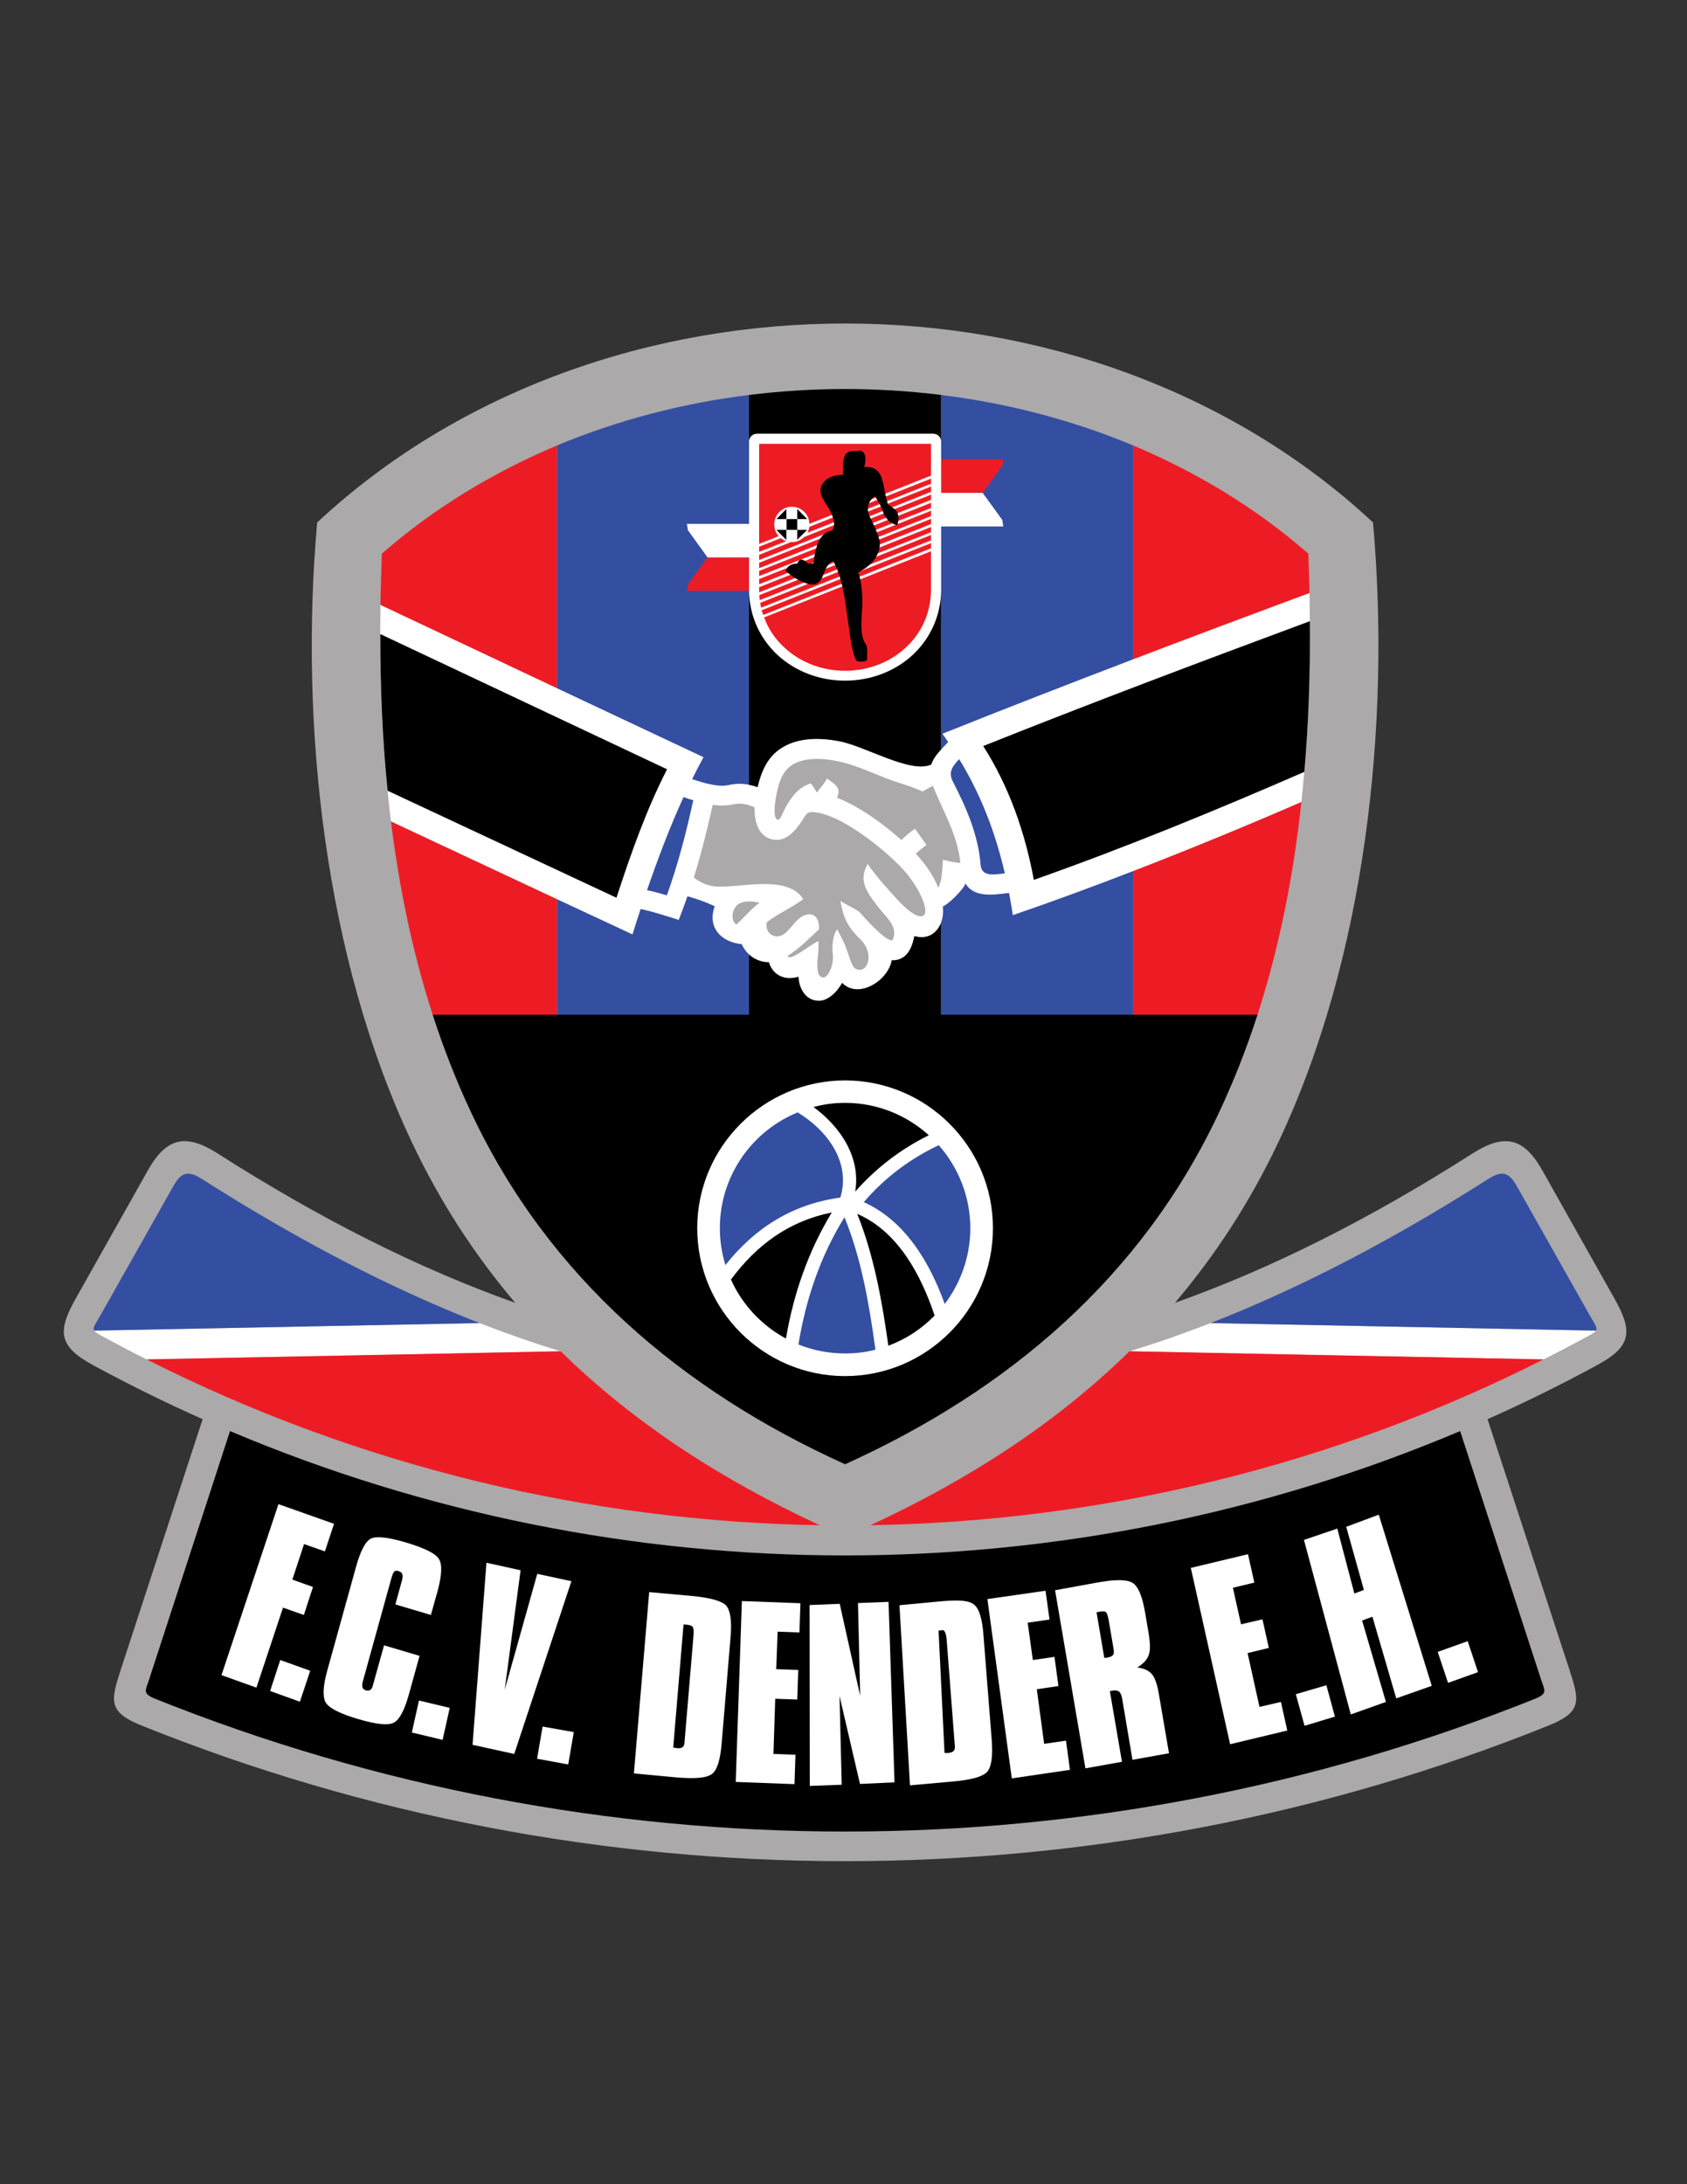 <?xml version="1.0" encoding="iso-8859-1"?>
<!-- Generator: Adobe Illustrator 24.0.1, SVG Export Plug-In . SVG Version: 6.00 Build 0)  -->
<svg version="1.1" id="Layer_1" xmlns="http://www.w3.org/2000/svg" xmlns:xlink="http://www.w3.org/1999/xlink" x="0px" y="0px"
	 viewBox="0 0 612 792" style="enable-background:new 0 0 612 792;" xml:space="preserve">
<rect x="0" y="0" width="612" height="792" fill="#333333" stroke="none"/>
<path style="fill:#ABA9A9;" d="M186.912,472.408c-14.616-17.208-27.288-36.576-37.584-58.392
	c-31.608-66.888-40.752-151.416-34.272-224.568c103.248-96.192,279.792-96.192,383.04,0c6.48,73.152-2.664,157.68-34.272,224.568
	c-10.296,21.816-22.968,41.184-37.584,58.392c35.28-12.528,71.064-30.6,107.928-54.144c11.664-7.416,18.648-5.76,25.344,6.12
	l26.065,46.296c6.768,11.952,6.552,17.424-6.192,24.336c-13.032,7.056-26.28,13.608-39.744,19.584l29.808,91.152
	c3.6,11.088,4.392,15.048-7.488,19.872c-163.008,65.664-347.76,65.664-510.768,0c-11.88-4.824-11.088-8.784-7.488-19.872
	L73.512,514.6c-13.464-5.976-26.712-12.528-39.744-19.584c-12.744-6.912-12.96-12.384-6.192-24.336l26.064-46.296
	c6.696-11.88,13.68-13.536,25.344-6.12C115.848,441.808,151.632,459.88,186.912,472.408z"/>
<path style="fill:#FFFFFF;" d="M138.024,219.328l117.216,55.224c-1.44,2.664-2.808,5.256-4.104,7.92
	c0.072,0.072,0.216,0.072,0.288,0.144c3.816,1.224,9,2.88,12.96,2.016c3.6-0.792,7.128-0.432,10.44,0.792
	c1.656-6.84,4.32-12.6,11.376-15.624c5.328-2.304,11.88-2.232,18-1.08c9.432,1.656,26.064,11.952,33.624,8.496
	c1.08-3.312,3.816-5.688,6.12-8.136c-0.648-1.008-1.368-2.016-2.088-3.024c44.136-17.712,88.632-34.488,133.2-51.048
	c0.504,25.128-0.216,50.616-2.952,75.816c-34.416,14.904-69.192,28.8-104.688,41.04c-0.432-2.736-0.864-5.4-1.368-8.065
	c-5.76,0.72-12.96,1.872-15.984-3.744c1.296,0.288-4.896,7.2-7.992,8.64c0.72,7.272-3.888,12.672-10.368,10.728
	c-1.224,6.552-4.248,8.928-8.208,8.784c-1.224,7.272-11.952,14.256-18,8.208c-2.448,4.32-5.832,6.552-8.424,6.48
	c-4.824,0-7.2-4.464-7.416-8.712c-4.753,1.44-9.216-0.36-10.729-5.256c-4.32,0-8.208-2.664-9.864-6.552
	c-7.488-0.72-12.6-6.12-9.792-13.752c-3.168-1.512-6.48-2.664-9.864-3.6c-1.008,2.88-2.088,5.76-3.168,8.568
	c-4.536-1.44-9.144-2.952-13.824-3.96c-1.008,3.096-2.016,6.12-2.952,9.216L141.84,297.88
	C138.6,271.816,137.592,245.392,138.024,219.328z"/>
<path d="M156.96,367.936c3.96,12.24,8.64,24.192,14.112,35.784c14.04,29.808,33.12,54.864,56.088,75.888
	c22.968,21.024,49.824,37.944,79.416,51.336c29.592-13.392,56.448-30.312,79.416-51.336c22.968-21.024,42.048-46.08,56.088-75.888
	c5.472-11.592,10.152-23.544,14.112-35.784h-45.144h-69.624v-33.408c-1.512,4.032-5.112,6.264-9.72,4.896
	c-1.224,6.552-4.248,8.928-8.208,8.784c-1.224,7.272-11.952,14.256-18,8.208c-2.448,4.32-5.832,6.552-8.424,6.48
	c-4.824,0-7.2-4.464-7.416-8.712c-4.753,1.44-9.216-0.36-10.729-5.256c-2.736,0-5.256-1.08-7.2-2.808v21.816h-69.624H156.96z"/>
<path d="M341.424,271.744v-128.52c-23.112-2.88-46.584-2.88-69.696,0V284.56c1.08,0.216,2.088,0.504,3.096,0.864
	c1.656-6.84,4.32-12.6,11.376-15.624c5.328-2.304,11.88-2.232,18-1.08c9.432,1.656,26.064,11.952,33.624,8.496
	C338.544,275.128,339.912,273.4,341.424,271.744z"/>
<path style="fill:#FFFFFF;" d="M306.576,498.976c29.52,0,53.64-24.048,53.64-53.64c0-29.52-24.12-53.568-53.64-53.568
	c-29.52,0-53.64,24.048-53.64,53.568C252.936,474.928,277.056,498.976,306.576,498.976z"/>
<path style="fill:#344EA2;" d="M263.16,458.728c-1.296-4.248-2.016-8.712-2.016-13.392c0-18.936,11.664-35.208,28.224-41.976
	c10.584,6.408,19.44,18,15.48,30.888C287.424,436.624,273.816,445.264,263.16,458.728z"/>
<path d="M285.12,485.368c-8.784-4.752-15.84-12.24-19.944-21.384c9.288-12.6,21.096-21.24,36.576-24.336
	C293.184,453.76,287.856,469.24,285.12,485.368z"/>
<path style="fill:#344EA2;" d="M317.592,489.4c-3.528,0.936-7.2,1.368-11.016,1.368c-5.976,0-11.664-1.152-16.92-3.24
	c2.664-16.416,7.92-31.968,16.704-46.152C312.552,456.568,315.36,473.2,317.592,489.4z"/>
<path d="M339.048,477.016c-4.68,4.824-10.368,8.568-16.776,10.944c-2.304-16.2-5.184-32.616-11.304-47.808
	C325.728,446.488,334.152,462.328,339.048,477.016z"/>
<path style="fill:#344EA2;" d="M340.56,415.24c7.056,8.064,11.448,18.576,11.448,30.096c0,10.368-3.528,19.872-9.288,27.504
	c-5.4-15.048-14.4-30.24-29.376-36.936C320.904,427.12,330.048,420.208,340.56,415.24z"/>
<path d="M306.576,399.904c11.664,0,22.32,4.464,30.384,11.736c-10.224,5.04-19.152,11.88-26.712,20.448
	c2.088-12.456-5.4-23.544-15.12-30.672C298.8,400.408,302.616,399.904,306.576,399.904z"/>
<path d="M475.2,225.232c-39.96,14.832-79.776,29.808-118.512,45.288c9.432,14.76,15.192,31.392,18.36,48.528
	c33.264-11.736,65.88-25.128,98.136-39.168C474.768,261.664,475.344,243.376,475.2,225.232z"/>
<path d="M140.616,286.72l83.016,38.808c5.184-15.84,10.728-31.68,18.36-46.584l-104.04-49.032
	C137.952,248.848,138.672,267.856,140.616,286.72z"/>
<path style="fill:#344EA2;" d="M247.968,289.024c-5.04,11.016-9.288,22.32-13.248,33.768c2.448,0.504,4.824,1.152,7.2,1.872
	c4.032-11.232,7.056-22.824,9.576-34.488c-0.72-0.216-1.512-0.432-2.304-0.72C248.832,289.312,248.4,289.168,247.968,289.024z"/>
<path style="fill:#344EA2;" d="M347.976,275.272c-2.304,2.448-4.176,4.608-2.232,8.28c4.896,9.432,9.144,19.296,10.008,30.096
	c0.36,4.608,5.544,3.384,8.784,3.024C361.08,301.912,356.04,288.52,347.976,275.272z"/>
<path style="fill:#ABA9A9;" d="M258.552,291.832c-1.944,8.856-4.176,17.712-6.84,26.352c2.808,2.16,5.328,3.024,7.776,3.24
	c8.136,0.792,26.208-4.608,31.896,4.608c-4.32,3.24-8.784,5.04-13.104,8.28c-1.152,3.6,2.664,6.984,6.408,4.176
	c2.664-2.016,4.32-6.048,7.992-6.84c2.376-0.504,4.536,0.72,4.464,5.256c-3.6,3.384-7.128,7.056-11.376,9.648
	c0.576,2.521,8.568-4.392,11.16-5.328c0.216,5.976-1.008,6.624-0.072,11.808c2.376,4.392,5.904-2.376,5.256-7.128
	c-0.576-4.248,0.72-8.352,1.656-8.856c1.512,2.952,2.376,4.608,2.736,5.544c1.872,4.752,2.376,7.92,3.96,8.712
	c4.32,2.088,7.056-5.544,1.512-10.872c-4.896-4.752-6.048-8.064-7.128-13.896c1.008,1.08,6.12,3.24,6.912,4.176
	c3.816,4.176,9.216,10.152,11.88,10.296c2.664-4.536-2.304-8.64-4.752-11.736c-5.616-7.056-7.128-10.512-4.104-16.056
	c2.592,4.248,9.864,12.024,12.096,14.4c6.408,6.408,9.936,5.76,8.496,0.648c-1.368-5.04-5.472-10.8-9.072-14.4
	c-4.896-4.897-11.088-9.936-17.208-13.753c-4.968-3.096-9.864-5.256-13.68-5.616c-2.304-0.216-2.736,0.432-3.672,1.872
	c-2.52,4.032-6.408,9.504-11.952,7.92c-4.968-1.368-6.192-6.984-6.048-11.52c-2.52-1.152-4.968-1.728-7.776-1.08
	C263.52,292.192,261,292.192,258.552,291.832z"/>
<path style="fill:#ABA9A9;" d="M348.408,312.856c-1.224-10.728-6.12-18.216-10.008-27.936l-3.744,2.088
	c-4.032-1.944-8.568-3.024-12.888-4.68c-6.336-2.448-12.528-5.4-18.792-6.48c-4.968-0.936-10.08-1.008-13.968,0.648
	c-5.328,2.232-6.696,7.776-7.56,12.888c-0.936,5.184-0.36,8.712,1.224,7.632c0.72-0.432,1.08-2.016,2.52-4.608
	c1.872-3.24,4.32-6.984,9-8.352c0.144,0.072,2.088,3.24,2.16,3.312c0.936-1.368,3.312-3.96,3.6-5.112
	c2.52,1.872,5.544,3.24,3.672,6.984c2.952,1.152,6.12,2.808,9.288,4.752c4.824,2.952,9.72,6.696,14.04,10.584
	c0.36-0.36,0.792-0.72,1.152-1.008c1.224-1.152,2.52-2.16,3.816-3.096l4.176,5.904c-1.152,0.864-2.232,1.728-3.24,2.592
	c-0.216,0.216-0.432,0.36-0.648,0.576c3.384,3.6,6.336,7.776,8.208,12.384c1.44-3.024,1.368-6.912,1.656-10.152
	C344.088,312.208,346.32,312.856,348.408,312.856z"/>
<path style="fill:#ABA9A9;" d="M275.544,327.328c-2.52-0.576-6.192-1.008-8.208,0.936c-1.656,1.584-2.52,5.544-0.144,6.984
	C269.928,332.656,272.52,329.56,275.544,327.328z"/>
<path style="fill:#ED1C24;" d="M475.056,215.008c-0.072-4.752-0.216-9.504-0.432-14.256c-18.864-16.488-40.464-29.52-63.576-39.24
	v77.544C432.36,230.92,453.672,222.928,475.056,215.008z"/>
<path style="fill:#ED1C24;" d="M456.192,367.936c8.064-24.912,13.104-50.904,15.912-77.112
	c-20.232,8.784-40.536,17.136-61.056,25.056v52.056H456.192z"/>
<path style="fill:#ED1C24;" d="M141.84,297.88c2.952,23.832,7.776,47.376,15.12,70.056h45.144v-41.832L141.84,297.88z"/>
<path style="fill:#ED1C24;" d="M138.528,200.752c-0.216,6.192-0.432,12.384-0.504,18.576l64.08,30.24v-88.056
	C178.992,171.232,157.392,184.264,138.528,200.752z"/>
<path style="fill:#344EA2;" d="M202.104,326.104v41.832h69.624V346.12c-1.08-1.008-2.016-2.304-2.664-3.744
	c-7.488-0.72-12.6-6.12-9.792-13.752c-3.168-1.512-6.48-2.664-9.864-3.6c-1.008,2.88-2.088,5.76-3.168,8.568
	c-4.536-1.44-9.144-2.952-13.824-3.96c-1.008,3.096-2.016,6.12-2.952,9.216L202.104,326.104z"/>
<path style="fill:#344EA2;" d="M271.728,143.224c-23.976,2.952-47.52,9.072-69.624,18.288v88.056l53.136,24.984
	c-1.44,2.664-2.808,5.256-4.104,7.92c0.072,0.072,0.216,0.072,0.288,0.144c3.816,1.224,9,2.88,12.96,2.016
	c2.52-0.576,4.968-0.576,7.344-0.072V143.224z"/>
<path style="fill:#344EA2;" d="M341.424,334.528v33.408h69.624V315.88c-14.472,5.616-28.944,10.944-43.632,15.984
	c-0.432-2.736-0.864-5.4-1.368-8.065c-5.76,0.72-12.96,1.872-15.984-3.744c1.296,0.288-4.896,7.2-7.992,8.64
	C342.288,330.856,342.072,332.872,341.424,334.528z"/>
<path style="fill:#344EA2;" d="M411.048,161.512c-22.104-9.216-45.648-15.336-69.624-18.288v128.52
	c0.792-0.936,1.728-1.8,2.52-2.664c-0.648-1.008-1.368-2.016-2.088-3.024c22.968-9.216,46.08-18.144,69.192-27V161.512z"/>
<path d="M83.448,518.92l-29.376,90.144c-1.224,3.816-2.52,4.968,2.016,6.84c160.2,64.296,340.776,64.296,500.976,0
	c4.536-1.872,3.24-3.024,2.016-6.84l-29.376-90.144C387.504,579.04,225.648,579.04,83.448,518.92z"/>
<polygon style="fill:#FFFFFF;" points="80.352,607.408 101.016,545.416 121.176,552.544 117.864,562.552 110.304,559.888 
	106.056,572.776 113.544,575.44 110.232,585.592 102.672,582.928 93.024,611.944 "/>
<polygon style="fill:#FFFFFF;" points="101.664,601.936 112.536,605.824 108.792,617.056 97.992,613.168 "/>
<path style="fill:#FFFFFF;" d="M129.168,568.096c1.656-5.904,3.456-9.288,5.472-10.224c2.016-0.936,6.336-0.432,12.888,1.512
	c6.624,2.016,10.584,3.96,11.736,5.976c1.224,2.016,1.008,5.832-0.504,11.52l-2.448,8.712l-12.888-3.816l2.304-8.352
	c0.36-1.224,0.432-2.088,0.216-2.592c-0.144-0.576-0.648-0.936-1.44-1.152c-0.648-0.216-1.08-0.144-1.44,0.144
	c-0.36,0.36-0.72,1.152-1.08,2.448l-10.224,36.936c-0.36,1.152-0.432,2.016-0.288,2.592c0.144,0.504,0.576,0.936,1.296,1.152
	c0.576,0.144,1.08,0.072,1.512-0.144c0.432-0.288,0.72-0.792,0.936-1.44l0.288-1.08l3.816-13.68l12.888,3.816l-3.888,14.04
	c-1.656,5.832-3.456,9.216-5.544,10.224c-2.088,1.008-6.408,0.576-12.888-1.368c-6.624-1.944-10.512-3.96-11.736-5.976
	c-1.152-2.016-1.008-5.904,0.576-11.592L129.168,568.096z"/>
<polygon style="fill:#FFFFFF;" points="151.992,616.624 163.152,619.288 160.56,630.88 149.4,628.216 "/>
<polygon style="fill:#FFFFFF;" points="171.432,632.68 176.472,566.656 188.856,569.392 183.096,612.736 194.904,570.688 
	207.288,573.352 186.552,635.992 "/>
<polygon style="fill:#FFFFFF;" points="196.848,626.056 208.152,628.072 206.136,639.808 194.832,637.72 "/>
<path style="fill:#FFFFFF;" d="M247.968,589.048l-3.744,44.64c0.144,0,0.36,0.072,0.72,0.072c0.288,0.072,0.504,0.144,0.648,0.144
	c0.936,0.072,1.584-0.072,2.016-0.36c0.432-0.288,0.648-0.864,0.72-1.8l0.144-1.728l3.096-36.792c0.144-1.8,0.072-2.88-0.288-3.312
	c-0.288-0.432-1.008-0.648-2.088-0.792L247.968,589.048L247.968,589.048z M250.776,578.68c6.84,0.648,11.088,1.8,12.672,3.528
	c1.512,1.8,2.088,5.544,1.584,11.376l-3.24,38.664c-0.504,5.976-1.656,9.648-3.528,11.016c-1.872,1.44-6.192,1.8-12.96,1.224
	l-15.336-1.44l5.544-65.736L250.776,578.68z"/>
<polygon style="fill:#FFFFFF;" points="266.904,646.144 269.136,580.552 290.376,581.344 290.016,591.928 282.096,591.64 
	281.592,605.248 289.584,605.536 289.224,616.264 281.232,615.976 280.584,635.992 288.576,636.28 288.216,646.936 "/>
<polygon style="fill:#FFFFFF;" points="293.76,647.584 293.688,581.992 304.632,581.56 312.048,614.896 311.256,581.272 
	322.344,580.84 324.504,646.288 311.976,646.864 304.56,614.968 305.352,647.152 "/>
<path style="fill:#FFFFFF;" d="M340.488,591.28l2.16,44.352c0.216,0,0.432,0,0.72,0c0.288,0,0.504,0,0.648,0
	c0.936-0.072,1.584-0.36,1.944-0.72c0.36-0.36,0.504-1.008,0.432-1.872l-0.144-1.728l-2.808-36.576
	c-0.144-1.728-0.432-2.808-0.792-3.168c-0.36-0.36,0.144-0.504-0.936-0.432L340.488,591.28L340.488,591.28z M341.568,580.624
	c6.912-0.576,10.008-0.216,11.808,1.224c1.8,1.44,2.952,5.04,3.384,10.872l3.024,38.376c0.432,5.904-0.144,9.72-1.728,11.448
	c-1.656,1.728-5.832,2.88-12.6,3.456l-15.336,1.368l-3.816-65.304L341.568,580.624z"/>
<polygon style="fill:#FFFFFF;" points="367.056,644.848 358.2,579.832 379.296,576.808 380.736,587.248 372.816,588.4 
	374.688,601.936 382.536,600.784 383.976,611.368 376.128,612.52 378.792,632.32 386.712,631.168 388.152,641.752 "/>
<path style="fill:#FFFFFF;" d="M403.704,596.282l-1.512-8.856c-0.288-1.584-0.648-2.592-1.008-2.88
	c-0.432-0.288-1.152-0.36-2.232-0.144l-1.152,0.216l2.808,16.56c0.144,0,0.36-0.072,0.648-0.072c0.216,0,0.432-0.072,0.576-0.072
	c1.008-0.216,1.656-0.504,1.944-0.936c0.36-0.36,0.36-1.08,0.216-2.088L403.704,596.282L403.704,596.282z M393.768,641.21
	l-11.016-64.584l15.048-2.736c6.552-1.224,10.872-1.224,12.96,0c2.088,1.224,3.6,4.752,4.608,10.584l1.152,6.696
	c0.792,4.68,0.864,7.2,0.216,8.928c-0.576,1.728-2.016,3.24-4.176,4.536c2.376,0.288,4.176,1.08,5.328,2.448
	c1.224,1.368,2.088,4.392,2.592,7.632l3.6,21.024l-13.248,2.376l-3.744-22.176c-0.288-1.368-0.648-2.232-1.152-2.592
	c-0.504-0.36-1.368-0.504-2.52-0.288l-0.792,0.144l4.392,25.632L393.768,641.21z"/>
<polygon style="fill:#FFFFFF;" points="446.256,632.464 432,568.528 452.736,563.56 455.04,573.856 447.264,575.728 
	450.216,588.976 457.992,587.176 460.296,597.544 452.592,599.416 456.912,618.928 464.688,617.128 466.992,627.496 "/>
<polygon style="fill:#FFFFFF;" points="470.088,614.32 481.176,611.08 484.272,622.456 473.256,625.768 "/>
<polygon style="fill:#FFFFFF;" points="490.032,621.664 473.04,558.376 485.136,554.272 491.328,577.816 494.784,576.52 
	488.376,553.624 500.184,549.232 519.408,611.296 506.52,615.832 497.88,586.24 494.136,587.608 502.776,617.128 "/>
<polygon style="fill:#FFFFFF;" points="521.568,598.984 532.44,595.096 536.184,606.328 525.312,610.216 "/>
<path style="fill:#FFFFFF;" d="M34.2,482.488c0.504,0.792,1.944,1.512,4.752,3.024c4.68,2.52,9.432,5.04,14.256,7.416
	c10.08-0.144,150.192-2.88,150.192-2.952c-9.792-2.952-19.584-6.408-29.448-10.224L34.2,482.488z"/>
<path style="fill:#ED1C24;" d="M53.208,492.928c76.608,38.736,160.272,58.752,244.152,60.12
	c-35.424-16.416-67.32-36.936-93.96-63.072L53.208,492.928z"/>
<path style="fill:#344EA2;" d="M73.224,427.48c-5.112-3.24-7.56-2.376-10.44,2.808l-25.776,45.648
	c-2.232,4.032-3.528,5.4-2.808,6.552l139.752-2.736C141.192,466.936,107.784,449.512,73.224,427.48z"/>
<path style="fill:#FFFFFF;" d="M578.952,482.488c-0.504,0.792-1.944,1.512-4.752,3.024c-4.68,2.52-9.432,5.04-14.256,7.416
	c-10.08-0.144-150.192-2.88-150.192-2.952c9.792-2.952,19.584-6.408,29.448-10.224L578.952,482.488z"/>
<path style="fill:#ED1C24;" d="M559.944,492.928c-76.608,38.736-160.272,58.752-244.152,60.12
	c35.424-16.416,67.32-36.936,93.96-63.072L559.944,492.928z"/>
<path style="fill:#344EA2;" d="M539.928,427.48c5.112-3.24,7.56-2.376,10.44,2.808l25.776,45.648c2.232,4.032,3.528,5.4,2.808,6.552
	L439.2,479.752C471.96,466.936,505.368,449.512,539.928,427.48z"/>
<path style="fill:#ED1C24;" d="M271.728,202.12H256.68l-7.128,9.792l-0.36,2.376h22.536c0-0.216,0-0.432,0-0.576V202.12z"/>
<polygon style="fill:#ED1C24;" points="341.424,178.72 356.472,178.72 363.6,168.928 363.96,166.552 341.424,166.552 "/>
<path style="fill:#FFFFFF;" d="M274.608,157.264h63.936c1.584,0,2.88,1.296,2.88,2.808v18.648h15.048l7.128,9.792l0.36,2.376
	h-22.536v22.824c0,9.432-3.888,17.64-10.08,23.544c-13.536,12.744-36,12.744-49.536,0c-6.192-5.904-10.08-14.112-10.08-23.544
	V202.12H256.68l-7.128-9.864l-0.36-2.304h22.536v-29.88C271.728,158.56,273.024,157.264,274.608,157.264z"/>
<rect x="285.336" y="188.224" width="3.888" height="3.888"/>
<polygon points="292.824,188.224 289.224,188.224 289.224,184.552 "/>
<polygon points="289.224,195.712 289.224,192.112 292.824,192.112 "/>
<polygon points="281.664,192.112 285.264,192.112 285.264,195.784 "/>
<polygon points="285.264,184.552 285.264,188.224 281.664,188.224 "/>
<path style="fill:#ED1C24;" d="M277.2,223.864c1.512,4.176,3.96,7.776,7.128,10.727c12.096,11.52,32.4,11.52,44.496,0
	c5.544-5.184,8.928-12.528,8.928-20.88v-13.824L277.2,223.864z"/>
<path style="fill:#ED1C24;" d="M276.336,221.272c0.144,0.576,0.36,1.152,0.504,1.728l60.912-24.192v-1.872L276.336,221.272z"/>
<path style="fill:#ED1C24;" d="M275.76,218.608c0.144,0.576,0.216,1.152,0.36,1.728l61.632-24.408v-1.944L275.76,218.608z"/>
<path style="fill:#ED1C24;" d="M275.472,215.8c0,0.576,0.072,1.224,0.144,1.8l62.136-24.624v-1.872L275.472,215.8z"/>
<path style="fill:#ED1C24;" d="M275.4,212.92v0.792c0,0.36,0,0.72,0,1.08l62.352-24.768v-1.872L275.4,212.92z"/>
<polygon style="fill:#ED1C24;" points="275.4,209.968 275.4,211.84 337.752,187.144 337.752,185.2 "/>
<polygon style="fill:#ED1C24;" points="275.4,207.016 275.4,208.888 337.752,184.192 337.752,182.32 "/>
<polygon style="fill:#ED1C24;" points="275.4,204.064 275.4,206.008 337.752,181.24 337.752,179.368 "/>
<path style="fill:#ED1C24;" d="M275.4,201.184v1.872l62.352-24.696v-1.944l-46.008,18.288c-1.152,1.152-2.736,1.872-4.464,1.872
	c-0.072,0-0.144-0.072-0.216-0.072L275.4,201.184z"/>
<path style="fill:#ED1C24;" d="M292.896,193.192l44.856-17.784v-1.872l-44.136,17.496
	C293.472,191.824,293.256,192.544,292.896,193.192z"/>
<path style="fill:#ED1C24;" d="M275.4,198.232v1.872l9.864-3.888c-0.72-0.216-1.44-0.648-2.016-1.08L275.4,198.232z"/>
<path style="fill:#ED1C24;" d="M275.4,160.936v36.288l7.056-2.808c-1.008-1.152-1.584-2.664-1.584-4.248
	c0-3.528,2.88-6.408,6.408-6.408c3.456,0,6.264,2.736,6.336,6.192l44.136-17.496v-11.52H275.4z"/>
<path d="M313.56,169.36c0.792-3.312,0.36-5.112-0.936-5.76c-0.648-0.288-0.864-0.36-1.44-0.072c-0.216,0.144-0.36,0.072-0.864,0.072
	c-3.744-0.36-4.464,1.944-4.464,5.472v3.096c-3.384,0.072-5.76,1.008-7.128,2.808c-1.512,1.944-1.296,3.672-0.216,5.832
	c0.72,1.368,1.872,2.952,2.88,4.896c0.288,0.648,0.864,1.872,1.08,3.24c0.288,1.584,0.144,3.24-1.296,3.6
	c-3.168,0.72-5.328,4.248-6.048,11.808h-2.016c-1.152-1.152-2.16-1.728-3.024-1.296c-0.288,0.216-0.576,0.648-0.864,1.296
	c-2.592,0.072-3.672,1.152-4.176,2.664c2.376,2.16,4.968,3.744,7.992,4.68c2.736,0.792,4.464-0.36,5.4-2.736
	c0.792-1.944,1.656-4.824,3.888-5.472c1.152,2.16,2.088,4.68,2.808,7.344c1.441,5.256,1.944,10.944,2.808,16.56
	c0.504,3.384,1.008,8.352,2.376,11.52c0.36,0.864,0.936,1.152,2.736,0.936c1.8-0.216,1.44-0.504,1.512-2.16
	c0.072-1.584,0.144-3.312-0.648-4.392c-0.504-0.72-0.792-1.512-1.008-2.448c-1.08-4.536,0.288-10.152-0.144-15.264
	c-0.216-3.168-0.576-5.832-1.44-7.992c3.816-2.016,6.552-4.464,7.56-8.208c0.792-2.664-0.144-4.752-1.152-7.344
	c-0.936-2.52-3.096-5.328-2.88-7.992c0.144-1.656,1.008-3.024,2.52-4.104c1.008,1.44,2.088,3.168,2.88,5.4
	c0.864,2.808,2.88,4.608,5.256,5.112c0.504-1.656,0.648-3.528-0.072-4.752c-0.648-1.224-2.232-2.016-3.312-2.808
	c-1.44-4.752-1.512-8.928-3.168-11.376C317.808,169.864,315.936,169.144,313.56,169.36z"/>
</svg>
